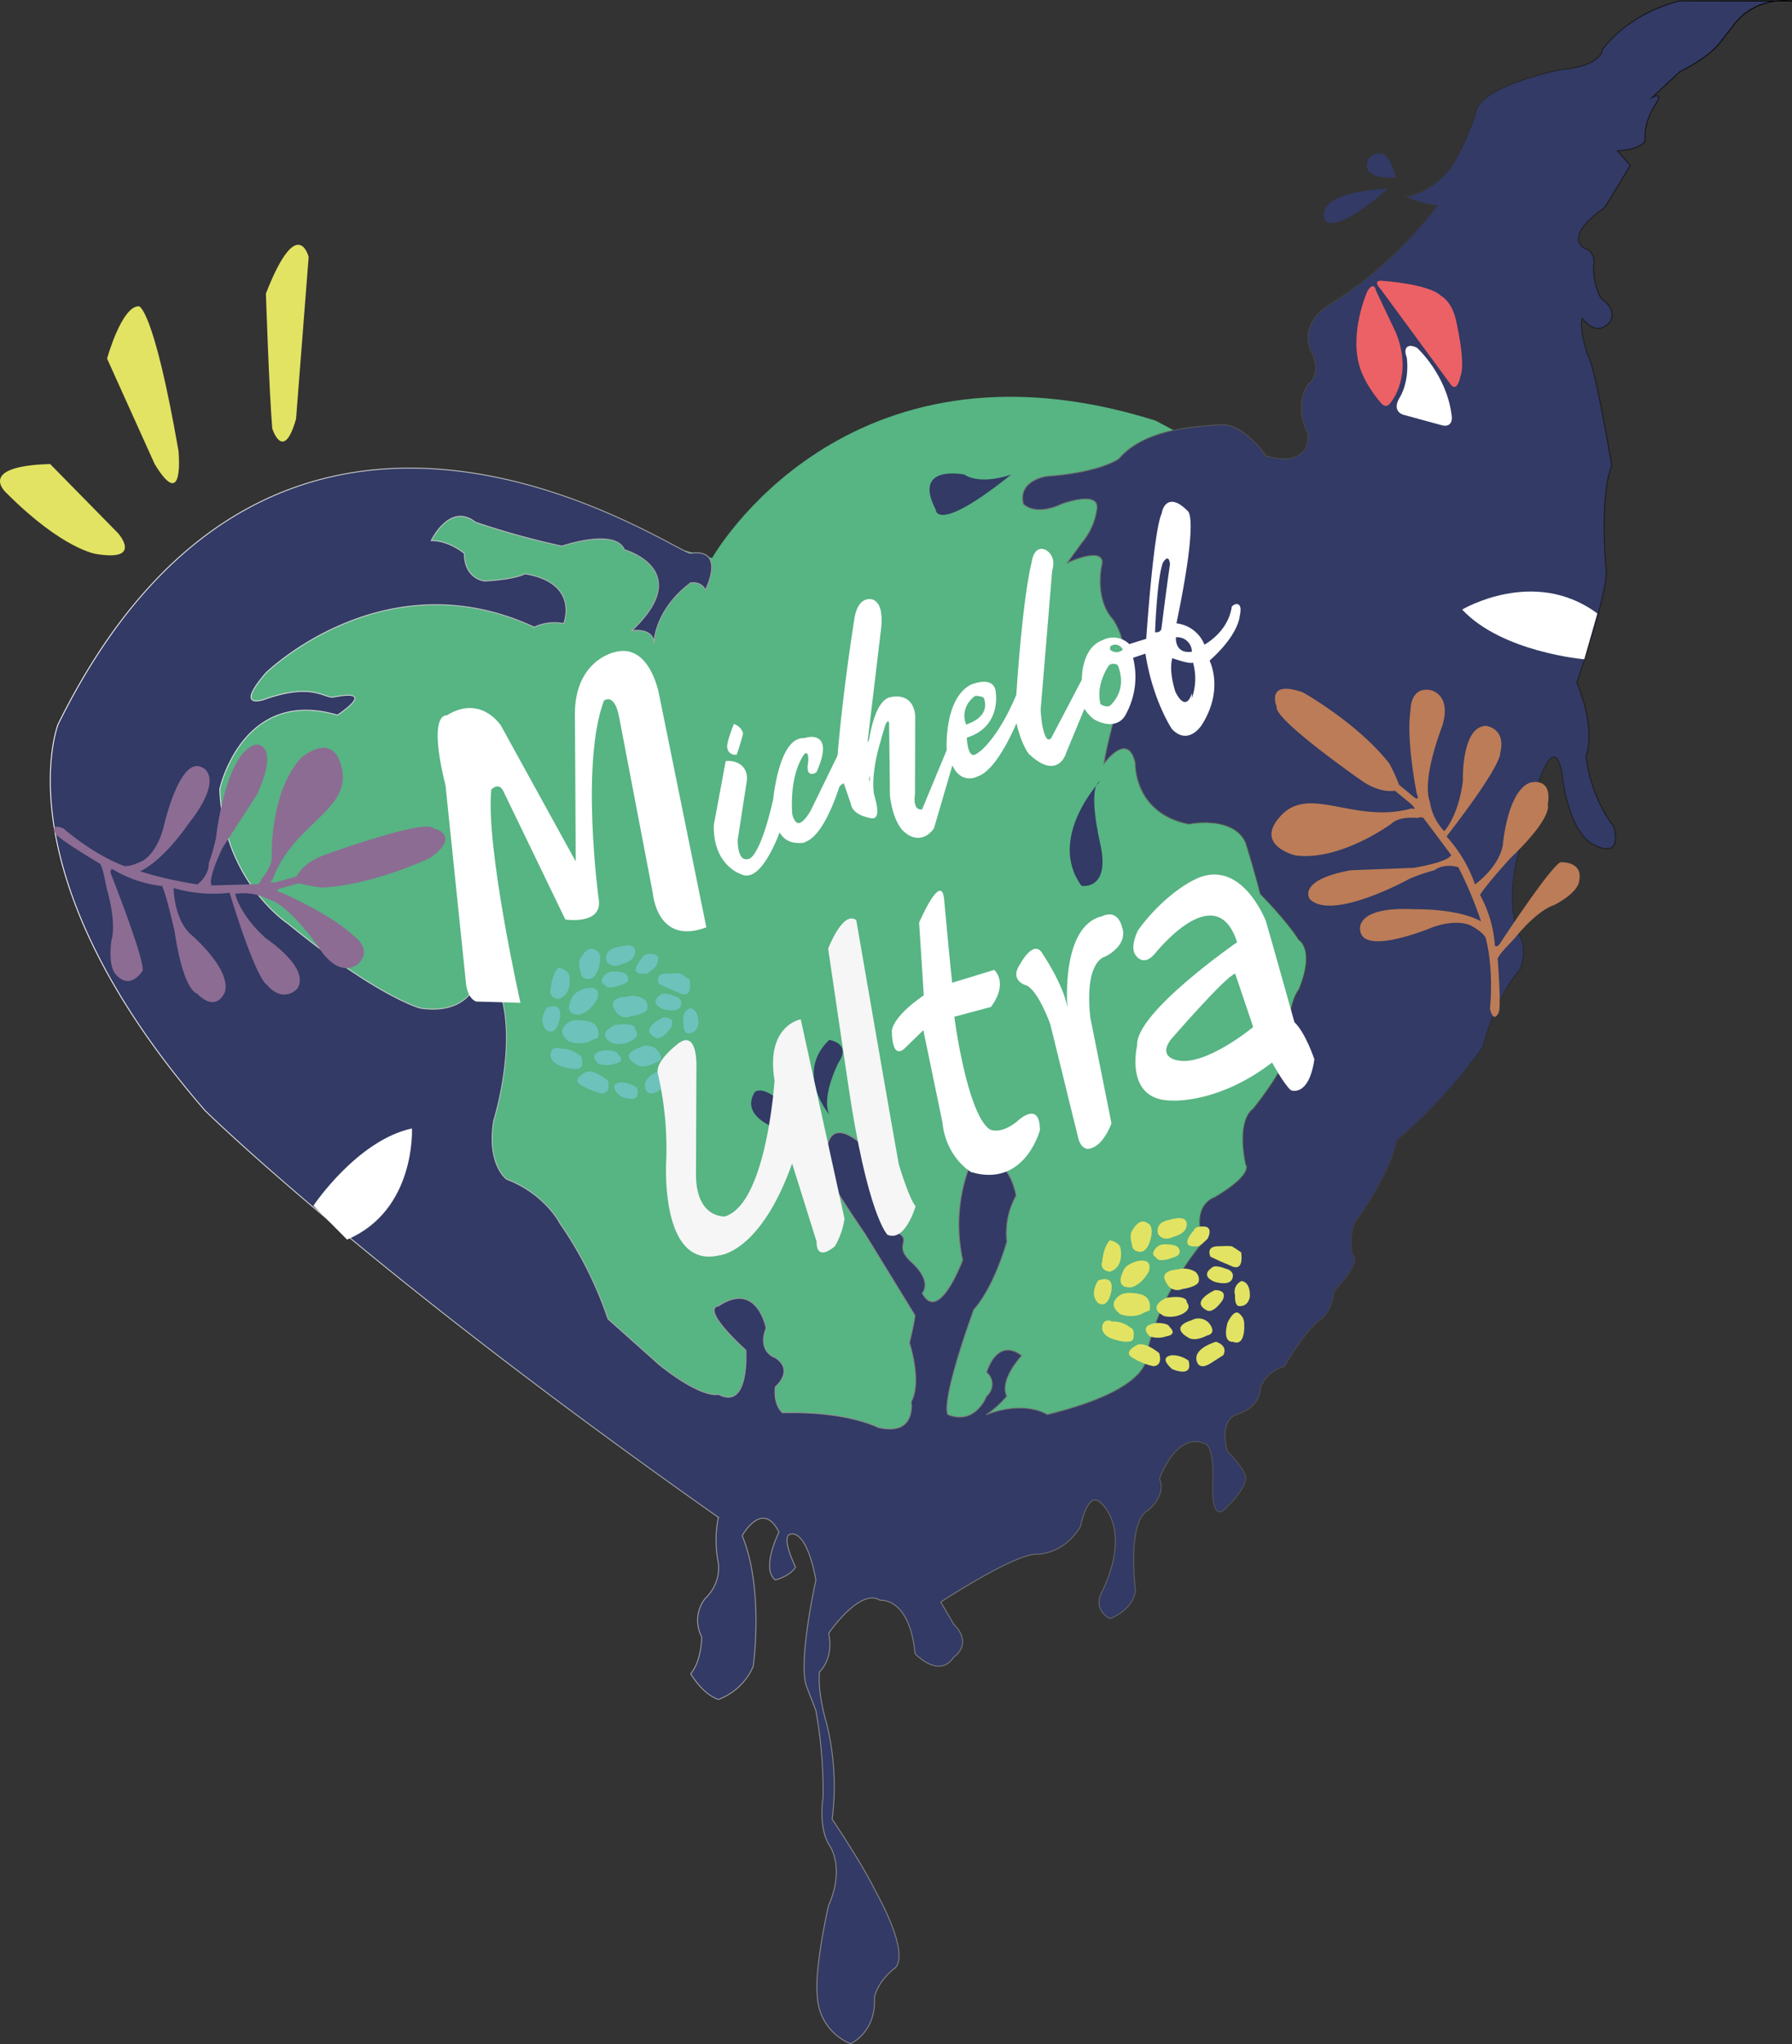 <svg id="Capa_2" data-name="Capa 2" xmlns="http://www.w3.org/2000/svg" xmlns:xlink="http://www.w3.org/1999/xlink" viewBox="0 0 497.21 566.9"><rect x="0" y="0" width="497.21" height="566.9" fill="#333333" stroke="none"/><defs><style>.cls-1{fill:#57b483;}.cls-2,.cls-3{fill:#323a65;}.cls-2,.cls-7,.cls-8,.cls-9{stroke-miterlimit:10;}.cls-2{stroke-width:0.25px;stroke:url(#Degradado_sin_nombre_2);}.cls-4,.cls-7,.cls-8{fill:#fff;}.cls-5{fill:#6dc2bb;}.cls-6{fill:#e2e363;}.cls-7,.cls-9{stroke:#fff;}.cls-8{stroke:#57b483;}.cls-9{fill:none;}.cls-10{fill:#f6f6f6;}.cls-11{fill:#bc7c57;}.cls-12{fill:#8c6c93;}.cls-13{fill:#ec6165;}</style><linearGradient id="Degradado_sin_nombre_2" x1="211.01" y1="283.2" x2="694.43" y2="283.2" gradientUnits="userSpaceOnUse"><stop offset="0" stop-color="#fff"/><stop offset="1"/></linearGradient></defs><path class="cls-1" d="M394.8,154.51s36.66-65.29,123.07-38.11l46.78,25.11,15.67,111L551.67,376.27l-30.7,2-32.46,17.07-78.76,16.17L340.35,363,250.81,259.35l-6.27-50.58,36.94-53.17,43.88-17.86,57.53,13.47Z" transform="translate(-197.22 0.25)"/><path class="cls-2" d="M663.29,0S650,2.74,641.86,13.45c0,0,0,4.6-11.73,5.62,0,0-23,4.59-23.47,12.24,0,0-4.59,13.27-8.67,16.84a19.45,19.45,0,0,1-10.72,6.12,29.17,29.17,0,0,0,8.67,2.55s-12.75,17.35-30.1,27.55c0,0-8.67,5.1-4.59,13.27,0,0,2.92,5.61-1.09,8.67,0,0-4.15,5.61,0,13.78,0,0,1.09,9.69-11.66,6.12,0,0-6.13-9.18-12.76-8.67s-20.92,1.07-28.06,9.46c0,0-5.1,3.8-19.9,4.82,0,0-8.16,1-6.63,7.65,0,0,3.06,3.58,10.71,0,0,0,10.72-4,9.7,1.59a18.15,18.15,0,0,1-4.08,9.13l-4.09,5.61s9.7-4.59,9.7,0c0,0-2.55,9.69,3.06,15.82,0,0,4.08,6.12,2,9.69,0,0-2.55,9.7-1,14.8,0,0-3.06,11.22-3.57,15.3,0,0,6.63-9.18,8.67,0,0,0-.51,13.78,14.8,16.84,0,0,12.24-2.55,15.81,5.1,0,0,2.55,8.17,4.09,14.29,0,0,7.14,7.14,10.71,12.75,0,0,4.59,2.55,0,13.78,0,0-3.57,4.08-2.55,15.3,0,0,0,5.11-10.21,17.86,0,0-4.59,2.55-2,15.31,0,0,2.55,2.55-8.67,9.18,0,0-6.63,2-3.06,12.25,0,0-12.25,13.77-15.82,31.63,0,0,2,9.18-27.55,16.33,0,0-6.12-4.09-16.84,0a29.88,29.88,0,0,0,5.62-5.11s-2.55-3.57,4.08-11.22c0,0-6.12-5.61-9.7,4.59a4.31,4.31,0,0,1,0,6.63s-3.06,8.17-10.71,5.11c0,0-2.55-2,7.14-29.09,0,0,5.11-5.1,9.19-18.87a21.44,21.44,0,0,1,2.55-12.76s-2.55-15.3-13.27-7.14a45.83,45.83,0,0,0-1.53,25s-6.63,17.86-11.22,9.18c0,0,3.06-3.06-3.06-8.67s3.06-6.12-7.66-9.7a57.11,57.11,0,0,1,3.06-16.32s-3.06-.51-8.67-6.12c0,0-11.73-11.74-10.2,6.63,0,0-1.53,0,10.71,17.86l13.78,22.44s0,1.54-1.53,7.66c0,0,3.57,10.71.51,16.32,0,0,1.53,9.7-9.19,7.15,0,0-8.67-4.59-26.53-4.08,0,0-2.55-2-2-7.15,0,0,5.48-4.59-.07-8.16,0,0-5-1.53-2.48-8.16,0,0-2.45-13.27-13.22-6.13,0,0-5.66,0,7.61,12.25,0,0,1.12,16.84-7.61,12.24,0,0-4.13,1.53-16.37-8.16l-14.29-12.76A105.19,105.19,0,0,0,352.58,339s-4.08-8.16-14.8-12.24c0,0-5.61-4.08-3.57-16.33,0,0,9.69-30.61-3.06-43.87,0,0-.51,15.3-17.35,12.75,0,0-11.73-3.06-36.73-23.47,0,0-17.86-11.73-18.88-37.24,0,0,6.12-28.34,32.65-20.55,0,0,11.53-7.47-1-5-2.55.51-5.61-4.09-18.88.51,0,0-9.18,3.57,0-7.15,0,0,32.66-32.14,74.49-12.75a13.35,13.35,0,0,1,8.17-1s4.59-11.23-10.72-13.78c0,0-2.55,1.53-11.22,2,0,0-5.61-.51-5.61-7.65,0,0-4.08-3.57-9.19-3.57,0,0,5.11-10.72,12.25-5.1a219.76,219.76,0,0,0,24,6.63s14.79-5.1,17.34,1c0,0,19.9,5.61,2.05,22.45,0,0,6.12-1,6.12,3.57,0,0,0-9.18,10.2-16.84,0,0,3.06-.51,4.08,2,0,0,5.95-11.63-4.08-10.2-3.57.51-113.77-77.55-175.51,47.45,0,0-16.32,41.33,40.82,107.14,0,0,44.48,43.88,142.39,112.76a32.23,32.23,0,0,0,0,12.75,11.52,11.52,0,0,1-3.62,9.7,9.82,9.82,0,0,0-1,10.71s0,6.63-3.06,10.2c0,0,3.16,5.62,7.7,7.15a17,17,0,0,0,9.65-9.19s3.06-21.43-3.06-36.22c0,0,5.61-10.21,10.2-1,0,0-5.1,10.2-1,13.26,0,0,4.08-1,5.61-3.57,0,0-4.59-9.18-1-9.18,0,0,4.08-1,6.64,12.75,0,0-5.11,23-2.56,29.6l2.56,6.63a128.35,128.35,0,0,1,2,24s-1.53,8.67,2,13.77c0,0,4.08,6.13-.51,16.33,0,0-4.08,17.86-3.06,25.51a14.79,14.79,0,0,0,9.18,12.76s7.14-3.07,6.63-12.76c0,0,.51-4.08,5.61-8.16,0,0,5.11-2.55-5.61-21.94,0,0-2.55-5.61-11.73-19.39a72.47,72.47,0,0,0-1.53-26.53s-2.55-8.16-2-14.29c0,0,4.08-3.57,2.55-10.71,0,0,8.67-12.76,14.28-9.18,0,0,8.17-1,9.7,14.79,0,0,6.63,7.14,10.71,1,0,0,5.61-3.57,0-9.18l-3.57-6.12s20.92-13.78,27-13.27c0,0,7.14,0,11.74-7.65,0,0,2-10.21,5.61-6.63,0,0,9.18,7.14,0,25.51,0,0-2,4.08,2.55,6.63,0,0,6.12-2,7.14-7.65,0,0-2.55-19.39,3.57-22.45,0,0,5.1-4.09,3.06-8.68,0,0,4.6-13.26,12.76-9.69,0,0,2.55.51,2,11.22,0,0-.51,11.74,4.08,6.13,0,0,4.59-4.09,5.1-7.66,0,0,.51-2-5.1-7.65,0,0-2.55-8.16,2.55-10.2,0,0,6.64-1.54,6.64-7.66,0,0,2-4.59,6.63-5.61,0,0,5.1-9.18,9.69-12.75,0,0,3.57-2.05,4.08-8.17,0,0,8.17-8.16,5.11-10.2A16.76,16.76,0,0,1,573,339s10.2-13.77,11.73-22.95a141.78,141.78,0,0,0,24-26s2.55-12.24,10.2-21.42c0,0,2.56-5.62-.51-10.21,0,0-4.08-9.18,1-25,0,0,8.17-36.73,11.23-18.88,0,0,1.53,16.84,9.69,19.9,0,0,7.15,3.57,4.59-5.61,0,0-6.12-7.14-7.65-19.39,0,0,3.06-6.63-2.55-20.41,0,0,8.67-25,8.16-31.12,0,0-2-19.9,1.53-29.08,0,0-4.59-27.55-6.63-30.61,0,0-2.55-7.14-1.53-10.21,0,0,3.06,4.6,6.63,2,0,0,4.6-3.06-1.53-7.65a19,19,0,0,1-2-8.67s1-4.08-2.55-5.1c0,0-6.12-3.07,5.61-11.23,0,0,4.09-6.63,7.15-11.73l-3.58-4.08s5.62,0,7.66-2.56a16.29,16.29,0,0,1,2.55-9.69c3.06-4.59-.51-2.55-.51-2.55l7.65-7.14s7.65-3.57,11.23-8.17l3.57-4.59h0s5.1-8,16.32-6.82Z" transform="translate(-197.22 0.25)"/><path class="cls-1" d="M474.61,176.85s.52,6.71,4.33,1.22a48.92,48.92,0,0,0,2.08-6.91s.34-6.3-4.33-1C476.69,170.15,474.06,174.53,474.61,176.85Z" transform="translate(-197.22 0.25)"/><path class="cls-3" d="M515.37,155.36s8-29.35,12.73-26.77c0,0,1.31.2,1.15,3,0,0-9.12,21.79-13.88,24.79Z" transform="translate(-197.22 0.25)"/><path class="cls-3" d="M477.78,131.35s-8.21,3.08-13,0c0,0-14.53-3-7.93,9.74C456.8,141.09,456.92,148.08,477.78,131.35Z" transform="translate(-197.22 0.25)"/><path class="cls-3" d="M582.31,52.08s-19.82.45-17.62,8.37C564.69,60.45,566,66.18,582.31,52.08Z" transform="translate(-197.22 0.25)"/><path class="cls-3" d="M584.51,49s-10.57.88-7.49-5.28C577,43.72,581.86,38,584.51,49Z" transform="translate(-197.22 0.25)"/><path class="cls-3" d="M422.67,315.42s-21.8-3.08-16.07-12.77C406.6,302.65,410.12,298.25,422.67,315.42Z" transform="translate(-197.22 0.25)"/><path class="cls-3" d="M427.3,308.79s-9.69-11.42,0-20.67c0,0,6.16.88,2.64,6.17C429.94,294.29,425,303.69,427.3,308.79Z" transform="translate(-197.22 0.25)"/><path class="cls-3" d="M502.45,216.34s-14.82,15.85-5.14,29.07c0,0,8.15,1.39,5.14-11.89C502.45,233.52,498.78,218.1,502.45,216.34Z" transform="translate(-197.22 0.25)"/><path class="cls-4" d="M636.8,182.58s-22.84-1.94-33.89-13.79c0,0,20-11.94,37.51,1.08Z" transform="translate(-197.22 0.25)"/><path class="cls-5" d="M355.73,276.86s-2.42,4.41,2.21,4.25c0,0,2.63-.26,4.95-4.25,0,0,1.68-4.09-3.27-3C359.62,273.89,356.36,274.61,355.73,276.86Z" transform="translate(-197.22 0.25)"/><path class="cls-5" d="M352.15,268.06s2.53.41,3,2.15c0,0,1.16,5.32-3,6.55,0,0-3-.19-2.1-3.06C350.05,273.7,350.37,269.8,352.15,268.06Z" transform="translate(-197.22 0.25)"/><path class="cls-5" d="M348.89,279.22s4.49-2.05,3.67,2.86c0,0-.72,5.12-3.67,3.38C348.89,285.46,346.26,283.31,348.89,279.22Z" transform="translate(-197.22 0.25)"/><path class="cls-5" d="M355.25,283.1s-4.47,2.34-.15,5.47a8.35,8.35,0,0,0,5.68,0,14.39,14.39,0,0,1,2.38-1.06s.88-3.48-2.27-4.41C360.89,283.1,357.29,282.08,355.25,283.1Z" transform="translate(-197.22 0.25)"/><path class="cls-5" d="M358.25,265.5s2-4,4.32-2.22c0,0,1.37.28,1.16,2.94,0,0-.41,4.3-2.73,5,0,0-2.55.41-2.75-2C358.25,269.19,357.5,266.67,358.25,265.5Z" transform="translate(-197.22 0.25)"/><path class="cls-5" d="M364.25,271.26a3.33,3.33,0,0,1,3.58-2.07s2.63-.09,3.37,1c0,0,1.37,1.94-1.58,2.65,0,0-3.89,1.61-4.63,0C365,272.87,363.76,272.11,364.25,271.26Z" transform="translate(-197.22 0.25)"/><path class="cls-5" d="M352.66,290.58a7.5,7.5,0,0,1,5.26,1.76s1.18,0,.76,2.94c0,0-.14,2.05-6.12,0,0,0-3.38-1.12-2.37-4A1.67,1.67,0,0,1,352.66,290.58Z" transform="translate(-197.22 0.25)"/><path class="cls-5" d="M367.2,262.81a2.72,2.72,0,0,0-1.68,3.41s1.05,2.45,4.42.81c0,0,3.15-.71,3.47-2.86,0,0,.73-2.45-2.42-2.25A16.77,16.77,0,0,0,367.2,262.81Z" transform="translate(-197.22 0.25)"/><path class="cls-5" d="M371,276.15s-5.48.1-3.16,3.68a3.33,3.33,0,0,0,4.42,1.74s3.89-.51,4.52-1.94a2.77,2.77,0,0,0-.94-2.87A6.22,6.22,0,0,0,371,276.15Z" transform="translate(-197.22 0.25)"/><path class="cls-5" d="M367.83,284s-5.78,2.46-.58,5.08a7.56,7.56,0,0,0,4.81-.52s3.08-1.27,1.42-3.32C373.48,285.25,373.93,283.07,367.83,284Z" transform="translate(-197.22 0.25)"/><path class="cls-5" d="M365.08,291s-5.11.41-1.92,3.69a6.93,6.93,0,0,0,4.67,0s3.26-.35.84-2.63C368.67,292,368.54,291,365.08,291Z" transform="translate(-197.22 0.25)"/><path class="cls-5" d="M374.78,290.25s-6.35,1.66-.81,4.83c0,0,1.54,1.23,5.12-.62,0,0,3.05-.41.53-3.48A3.93,3.93,0,0,0,374.78,290.25Z" transform="translate(-197.22 0.25)"/><path class="cls-5" d="M360.05,296.92s-4.94,2.15-1.28,3.89a17.68,17.68,0,0,0,5.37,2.15s2.76.2,1.7-3.58C365.84,299.38,362.57,296.51,360.05,296.92Z" transform="translate(-197.22 0.25)"/><path class="cls-5" d="M369.57,299.92s-4.33.17-.14,3.86c0,0,5.95,2.66,4.54-2.36A7.79,7.79,0,0,0,369.57,299.92Z" transform="translate(-197.22 0.25)"/><path class="cls-5" d="M383.61,299.92s1.6-2.48-2-3.73c0,0-6,1.65-5.45,5,0,0,.32,3.26,3.89,1Z" transform="translate(-197.22 0.25)"/><path class="cls-5" d="M375.41,265.4s-4.87,5.14,1.46,4.31a14.15,14.15,0,0,0,2.43-2.11s1.68-3.22-1.05-3.32C378.25,264.28,375.72,264,375.41,265.4Z" transform="translate(-197.22 0.25)"/><path class="cls-5" d="M382.35,269.71c.54,0,3.37-.21,3.79.09,0,0,1.47.91,2.42,1.58,0,0,1.12,5.88-3.1,3.64-.58-.31-1.83-.65-5.41-2.42C380.05,272.6,378.56,269.62,382.35,269.71Z" transform="translate(-197.22 0.25)"/><path class="cls-5" d="M380.62,275.53s-3.74,2.15.47,4c0,0,3.89,1.31,4.94-.62,0,0,1.23-2.27-1.8-3C384.23,275.93,381.56,274.77,380.62,275.53Z" transform="translate(-197.22 0.25)"/><path class="cls-5" d="M388.69,279.32a3.21,3.21,0,0,0-1.81,3.89s-.21,2.42.84,3.05c0,0,2.63.64,3.26-2.49C391,283.77,391.36,279.74,388.69,279.32Z" transform="translate(-197.22 0.25)"/><path class="cls-5" d="M381.3,281.87s-7.16,3.18-2.21,5.64c0,0,1.58,1.11,4.31-2.82C383.4,284.69,385.09,281.86,381.3,281.87Z" transform="translate(-197.22 0.25)"/><path class="cls-5" d="M384.77,291s1.9-4.32,3.47-2.41A3.22,3.22,0,0,1,389.4,291s.6,6.74-3.12,5.21C386.28,296.19,383.3,296.72,384.77,291Z" transform="translate(-197.22 0.25)"/><path class="cls-6" d="M508.75,352.5s-2.42,4.41,2.21,4.25c0,0,2.63-.26,4.95-4.25,0,0,1.68-4.09-3.27-3C512.64,349.53,509.38,350.25,508.75,352.5Z" transform="translate(-197.22 0.25)"/><path class="cls-6" d="M505.17,343.7s2.53.41,2.95,2.15c0,0,1.16,5.32-2.95,6.55,0,0-3.05-.19-2.1-3.06C503.07,349.34,503.38,345.44,505.17,343.7Z" transform="translate(-197.22 0.25)"/><path class="cls-6" d="M501.91,354.85s4.49-2,3.67,2.87c0,0-.72,5.12-3.67,3.38C501.91,361.1,499.28,359,501.91,354.85Z" transform="translate(-197.22 0.25)"/><path class="cls-6" d="M508.27,358.74s-4.47,2.34-.15,5.47a8.35,8.35,0,0,0,5.68,0,15.29,15.29,0,0,1,2.38-1.07s.88-3.48-2.27-4.4C513.91,358.74,510.31,357.72,508.27,358.74Z" transform="translate(-197.22 0.25)"/><path class="cls-6" d="M511.27,341.14s2-4,4.32-2.22c0,0,1.37.28,1.16,2.94,0,0-.41,4.3-2.73,5,0,0-2.55.41-2.75-2C511.27,344.83,510.52,342.31,511.27,341.14Z" transform="translate(-197.22 0.25)"/><path class="cls-6" d="M517.27,346.9a3.33,3.33,0,0,1,3.58-2.07s2.63-.09,3.37,1c0,0,1.37,1.93-1.58,2.65,0,0-3.89,1.61-4.63,0C518,348.51,516.78,347.74,517.27,346.9Z" transform="translate(-197.22 0.25)"/><path class="cls-6" d="M505.68,366.21a7.54,7.54,0,0,1,5.26,1.77s1.18,0,.76,2.94c0,0-.14,2.05-6.12,0,0,0-3.38-1.12-2.37-4A1.68,1.68,0,0,1,505.68,366.21Z" transform="translate(-197.22 0.25)"/><path class="cls-6" d="M520.22,338.45a2.72,2.72,0,0,0-1.68,3.41s1.05,2.44,4.42.81c0,0,3.15-.71,3.47-2.86,0,0,.73-2.45-2.42-2.25A16.65,16.65,0,0,0,520.22,338.45Z" transform="translate(-197.22 0.25)"/><path class="cls-6" d="M524,351.78s-5.48.11-3.16,3.69a3.33,3.33,0,0,0,4.42,1.74s3.89-.51,4.52-1.95a2.75,2.75,0,0,0-.94-2.86A6.24,6.24,0,0,0,524,351.78Z" transform="translate(-197.22 0.25)"/><path class="cls-6" d="M520.85,359.65s-5.78,2.46-.58,5.08a7.56,7.56,0,0,0,4.81-.52s3.08-1.27,1.42-3.32C526.5,360.89,527,358.71,520.85,359.65Z" transform="translate(-197.22 0.25)"/><path class="cls-6" d="M518.1,366.62s-5.11.41-1.92,3.69a6.93,6.93,0,0,0,4.67,0s3.26-.35.84-2.63C521.69,367.68,521.56,366.62,518.1,366.62Z" transform="translate(-197.22 0.25)"/><path class="cls-6" d="M527.8,365.89s-6.35,1.65-.81,4.83c0,0,1.54,1.22,5.12-.62,0,0,3-.41.53-3.48A3.92,3.92,0,0,0,527.8,365.89Z" transform="translate(-197.22 0.25)"/><path class="cls-6" d="M513.07,372.56s-4.94,2.15-1.28,3.89a18,18,0,0,0,5.37,2.15s2.76.2,1.7-3.59C518.86,375,515.59,372.15,513.07,372.56Z" transform="translate(-197.22 0.25)"/><path class="cls-6" d="M522.59,375.56s-4.33.17-.14,3.85c0,0,5.94,2.67,4.54-2.35A7.79,7.79,0,0,0,522.59,375.56Z" transform="translate(-197.22 0.25)"/><path class="cls-6" d="M536.63,375.56s1.6-2.48-2-3.73c0,0-6,1.65-5.45,5,0,0,.32,3.26,3.89,1Z" transform="translate(-197.22 0.25)"/><path class="cls-6" d="M528.43,341s-4.87,5.14,1.46,4.31a14.15,14.15,0,0,0,2.43-2.11s1.68-3.22-1.05-3.33C531.27,339.91,528.74,339.61,528.43,341Z" transform="translate(-197.22 0.25)"/><path class="cls-6" d="M535.37,345.35c.54,0,3.37-.22,3.79.09,0,0,1.47.91,2.42,1.58,0,0,1.12,5.88-3.1,3.64-.58-.31-1.83-.65-5.41-2.42C533.07,348.24,531.58,345.26,535.37,345.35Z" transform="translate(-197.22 0.25)"/><path class="cls-6" d="M533.64,351.17s-3.74,2.15.47,4c0,0,3.89,1.31,4.94-.62,0,0,1.23-2.27-1.8-3C537.25,351.57,534.58,350.41,533.64,351.17Z" transform="translate(-197.22 0.25)"/><path class="cls-6" d="M541.71,355a3.21,3.21,0,0,0-1.81,3.89s-.21,2.42.84,3c0,0,2.63.64,3.26-2.49C544,359.41,544.38,355.38,541.71,355Z" transform="translate(-197.22 0.25)"/><path class="cls-6" d="M534.32,357.51s-7.16,3.18-2.21,5.63c0,0,1.58,1.12,4.31-2.81C536.42,360.33,538.11,357.5,534.32,357.51Z" transform="translate(-197.22 0.25)"/><path class="cls-6" d="M537.79,366.62s1.9-4.32,3.47-2.41a3.22,3.22,0,0,1,1.16,2.41s.6,6.73-3.12,5.21C539.3,371.83,536.32,372.35,537.79,366.62Z" transform="translate(-197.22 0.25)"/><path class="cls-4" d="M326.5,272.3s.27,4.25,2.85,5.19l12.27.35s-9.73-43.35-8.08-59.15c0,0,1.95-2.09,3.24.25l17.3,35.8s10.56,1.63,9.24-5.77c0,0-5.1-37.45,1.48-54.94,0,0,2.89-2.27,4.18,4.46l9.38,49s1.14,14.59,14.84,9.41l-13.1-64.5s-2.48-14.53-12.36-11.8c0,0-11.51,2.28-11,18.24,0,0,.15,23.53.22,39.79L336.23,201s-5.56-8.78-15.07-2.86c0,0-5.42-1.08-.32,19.46Z" transform="translate(-197.22 0.25)"/><path class="cls-7" d="M399,211.26s5-.36,5,4.54l-2.58,16.7s-.35,7,3.61,5.91c0,0,3.27.46,7.23-17,0,0,1.62-17.11,8.21-16.46,0,0,8-3,2.9,8.58,0,0-2,1.5-1.5-1.83,0,0,.8-4.51-1.66-3.4,0,0-4.51,5-3.67,17.29,0,0,1.41,7,6-.7l7.56-15.49s1.2-15.87,4.62-37.61c0,0,.48-5.27,3.59-5.4,0,0,4-.73,2.8,8.3l-3.65,30.58s.57,2.7,1.47-.72c0,0,1.51-10.54,5.62-11,0,0,5.58-1.52,6.1,4.7L450.59,220s-1,5.24,2.81,4.7l7-16.85s-.87-13.74,6.28-17.72c0,0,6.32-2.8,6.34,1.95,0,0,1.51,9.14-8.05,11.85,0,0,0,8,3.88,5,0,0,5.25-3.11,10.85-16.37,0,0,1.6-26.1,4.3-37,0,0,.44-3.78,2.84-3,0,0,3.11,1.1,1.82,5.4l-3.2,38.6s.45,11.29,3.8,8.23l8.63-16.44s-.27-8.52,5.4-10.59a5.87,5.87,0,0,1,7.11,1.17l5.33-1.65s2-30.24,4.3-35c0,0,.74-6.12,6.34-.51,0,0,3,1.08-3.34,31.3a9,9,0,0,1,8.11,6.17s7.13-3.44,8.33-11.06c0,0,2.16-1.91,1.22,2.41,0,0-.27,5.07-8.48,12.23,0,0,4.35,7.82-2,17.75,0,0-3.39,5.38-7.46,1,0,0-5.4-8.06-7.31-21.23L511,181.84A21.12,21.12,0,0,1,508.93,198s-2,4-7.89.81a10.66,10.66,0,0,1-3-3.66l-5.51,13.3s-1.95,7.22-9.54-.05c0,0-2.3-2.94-3.58-9.79,0,0-5.53,14.28-11.19,16,0,0-4.61,2.6-6.82-4.16l-5.5,18.8s-3,4.64-7.39.86c0,0-2.82-1.87-3.86-9.62l-.24-20.2s-.51-2.72-2,.29l-4.63,15.31s4.18,10.55,1.42,10.29c0,0-5-.61-5.4-3.6l-3-8.72s-5.17,20.4-12.38,19.12a4.93,4.93,0,0,1-4.87-3.86s-5.22,15.36-10.47,12.6c0,0-7.53-2.21-7.31-13.13Z" transform="translate(-197.22 0.25)"/><path class="cls-3" d="M517.7,175.08s.5-14.65,2.14-19.22c0,0,1.66-3,2,.34,0,0-1.08,7.46-2.35,17.71C519.46,173.91,519.51,175.26,517.7,175.08Z" transform="translate(-197.22 0.25)"/><path class="cls-3" d="M523.49,176.47s-.44,4.72,4.44,4A4.08,4.08,0,0,0,523.49,176.47Z" transform="translate(-197.22 0.25)"/><path class="cls-3" d="M522.49,182.27s5.14,1.83,5.74,1.18a16.36,16.36,0,0,1-2.53,14.12S520.9,188.05,522.49,182.27Z" transform="translate(-197.22 0.25)"/><path class="cls-8" d="M505.51,179.45a1.73,1.73,0,0,1,2.57.33A2,2,0,0,1,505.51,179.45Z" transform="translate(-197.22 0.25)"/><path class="cls-1" d="M506.45,182.23s-6.61,6.91-3.25,14.74C503.2,197,511.94,192.41,506.45,182.23Z" transform="translate(-197.22 0.25)"/><path class="cls-1" d="M465.3,200.69s-2.61-5.32,4.05-9C469.35,191.65,473.94,197.66,465.3,200.69Z" transform="translate(-197.22 0.25)"/><path class="cls-8" d="M400.52,199.94s-2.42,5.94-2,7.24a2.65,2.65,0,0,0,3.53,2.22s1.73-5.22,1.85-6.38A4.3,4.3,0,0,0,400.52,199.94Z" transform="translate(-197.22 0.25)"/><path class="cls-4" d="M427,221.85s4.34-6.5,5-4.62l-1.18-3.42Z" transform="translate(-197.22 0.25)"/><path class="cls-9" d="M441.17,204.74s-2.83,8.78-2,14.92-4.3-5.85-4.3-5.85l6.33-9.8Z" transform="translate(-197.22 0.25)"/><path class="cls-4" d="M466.43,192.78s4.2-.52,4.14,1.32l-.72-4.18Z" transform="translate(-197.22 0.25)"/><path class="cls-4" d="M501.22,194.1s3,2.6,4.29,1.07l-2.15,3.06Z" transform="translate(-197.22 0.25)"/><path class="cls-4" d="M504.83,184.35a2,2,0,0,1,2.69,0c1.63,1.17-.72-2.8-.72-2.8Z" transform="translate(-197.22 0.25)"/><path class="cls-4" d="M523.37,191.65s2.71,6,4.56.36v7.05l-4.56-.83Z" transform="translate(-197.22 0.25)"/><path class="cls-4" d="M505.51,178.49a3.48,3.48,0,0,0-.26,2l-2.13-.42Z" transform="translate(-197.22 0.25)"/><path class="cls-6" d="M282.86,71S279.77,58.69,271,81.15c0,0,.88,26.86,1.76,37.43,0,0,3.08,9.69,6.6-2.64Z" transform="translate(-197.22 0.25)"/><path class="cls-6" d="M226.93,99.2s4-14.53,8.81-14.53c0,0,4,0,11,40.08,0,0,1.76,17.49-6.61,3.68Z" transform="translate(-197.22 0.25)"/><path class="cls-6" d="M199.19,136.64s-9.14-7.61,11.94-8.21L230,147.64s7.05,7.93-6.16,5.73C223.85,153.37,214.6,152.05,199.19,136.64Z" transform="translate(-197.22 0.25)"/><path class="cls-10" d="M379.73,297.39a91.65,91.65,0,0,1,2.35,23.89s-2,30.37,14.55,26.62c0,0,11.44-.48,20.37-25.5l6.8,21.69s-.43,5.76,5.06,1.27a21.1,21.1,0,0,0,2.68-7.66l-12.15-55.28s-9.79,1.67-7.26,16.92c0,0-2.18,34.26-13.8,37.74,0,0-8,.56-8-11.67l.11-29.69s.47-10.3-4.8-6.77C385.63,289,379,293.74,379.73,297.39Z" transform="translate(-197.22 0.25)"/><path class="cls-10" d="M427,262.83s4.07-10.74,7.8-7.91c0,0,11.26,65.12,11.8,67.71,0,0,2.92,9.74,4.66,11.62,0,0-2.86,10-7.8,7.92,0,0-5.59-5.28-11-42.31Z" transform="translate(-197.22 0.25)"/><path class="cls-4" d="M453.53,275.76l-1.29-20.17s6.17-14.41,6.94-6.41c0,0,2.09,23.14,2.43,24.42l-.34-1.28,11.8-3.61s4.12,3.46-.9,10.27L462,281.71s3.42,26.44,9.7,31.14c0,0,2.71,1.84,7.65-2.05,0,0,6.41-6.33,6.4,2.39,0,0-4.21,16-19.07,11.6,0,0-7-3.93-8-13.93l-5.27-25.43-5,4.86s-3.52,4.09-3.74-4.4C444.62,285.89,444.29,282.11,453.53,275.76Z" transform="translate(-197.22 0.25)"/><path class="cls-4" d="M481.66,272.91s-4.43-1.4-1.42-5.77c0,0,3.55-6.77,6-3.29,0,0,6,8.73,7.14,15.25,0,0-1.93-22.65,9.66-25.27,0,0,4.18-2.39,5.55,3.17,0,0,2,4.37-4.62,8,0,0-5.94.74-4.24,16.87l5.88,29.39s-2.4,6.94-6.67,7.08c0,0-1.81,0-2.55-3l-7.78-31.65S485,273.67,481.66,272.91Z" transform="translate(-197.22 0.25)"/><path class="cls-4" d="M517.54,264.36s17-21.73,22.93-3.32c0,0-28.3,19.52-27.74,28.62,0,0-3.74,15.41,9.74,15.28,0,0,12.79.92,27.7-10.54,0,0,3.3,6.06,5.22,7.68,0,0,4.94,2.11,6.52-8.57,0,0-2.44-7.36-5.54-10.31,0,0-7.2-25.71-7.91-28,0,0-7.05-18.54-20.36-11.24,0,0-8,3.91-15.11,13.74,0,0-2.25,4.3-.85,6.7C512.14,264.36,514.14,268.12,517.54,264.36Z" transform="translate(-197.22 0.25)"/><path class="cls-1" d="M539.93,269.74l5,14.81s-13.25,11-21.05,9.23c0,0-5.37-.74-1.91-5.63C522,288.15,537,270.73,539.93,269.74Z" transform="translate(-197.22 0.25)"/><path class="cls-4" d="M284.18,334.1s12.1-18.13,27.34-21.42c0,0,1.16,22.68-18,30.82Z" transform="translate(-197.22 0.25)"/><path class="cls-11" d="M610.62,279.46s1.2-10.26-1.17-19.6c0,0-.53-1.56-4.22-3.48,0,0-3.51-1.94-10.45.48,0,0-19.44,8.2-20.16.86,0,0-1.72-6.72,15.19-5.83,0,0,11.76-.28,18.33,3.35a107.09,107.09,0,0,0-6.29-15s-3.72-1.29-6.62.83a51.34,51.34,0,0,0-6.89,2.36s-21.48,11.9-27.71,5.65c0,0-3.79-5.21,11.36-8l17.54-.68s9.48-1.52,10.33-3.55c0,0-5.56-7.47-7.54-10.06,0,0-.35-.77-1.81-.2,0,0-4.9-.66-7.24,1.59,0,0-14.23,10.48-26.66,8.77,0,0-11.41-2.73-4.24-10.73q.2-.22.42-.45c8-8.35,20.46,2.57,36.12-1.85,0,0,1.84.77-.16-1.2L584.22,219s-3.91,1-9.44-2.94c0,0-24.2-16.86-23.33-20.32,0,0-3.25-7.66,7.25-4,0,0,15.14,8.44,24,19.73a48.48,48.48,0,0,1,2.71,5.92l4.22,3.48s1.65,1.19.69-1c0,0-3-14.73-1.73-23.13,0,0-.19-6.58,5.46-5.63,0,0,6.09,1,3.33,10,0,0-5.81,14.67-3.42,21a14.73,14.73,0,0,0,4,8.13s4-4.26,5.16-14.07c0,0-.48-15,6.43-15.12,0,0,5.65.63,3.91,7.55,0,0,.91,2.71-14.89,23.11A38.43,38.43,0,0,1,606.48,245s6.72-4.76,7.73-11c0,0,1.22-14.91,7.58-17.23,0,0,6.24-1.78,4.87,6.1,0,0,1.71,3.33-10.51,15,0,0-6.83,7.52-8.27,10.06A34.19,34.19,0,0,1,612,262s.63.84,1.75-1.13c0,0,13.55-20.68,16.44-22,0,0,6.48-.46,5.15,5.36,0,0-.12,3-7.05,6.57,0,0-4.14,1-10.64,8.93-1.18,1.43-5.4,5.36-4.85,6.29,0,0,1,13,.25,14.51C613.06,280.5,611.64,283.84,610.62,279.46Z" transform="translate(-197.22 0.25)"/><path class="cls-12" d="M214.88,229.52s7.7,6.9,16.7,10.35c0,0,1.58.46,5.27-1.45,0,0,3.61-1.75,5.63-8.81,0,0,4.5-20.62,10.91-17,0,0,6.49,2.46-4,15.76,0,0-6.55,9.78-13.31,13A107.07,107.07,0,0,0,252,245s3.2-2.3,3.14-5.88a51.06,51.06,0,0,0,2-7s2.66-24.41,11.36-25.9c0,0,6.44-.1,0,13.9L259,234.79s-4.23,8.63-3.06,10.5c0,0,9.31-.24,12.57-.37,0,0,.84.16,1.21-1.36,0,0,3.36-3.62,2.88-6.84,0,0-.37-17.66,8.2-26.83,0,0,8.8-7.75,11.21,2.71,0,.2.08.4.13.61,2.19,11.36-13.9,15.24-19.32,30.58,0,0-1.69,1.06,1.08.56l5.64-1.56s1.48-3.75,7.85-6c0,0,27.72-10.06,30.05-7.35,0,0,8.14,1.75-.91,8.23,0,0-15.62,7.5-29.94,8.22a47.8,47.8,0,0,1-6.4-1.2l-5.28,1.45s-1.93.65.46,1.16c0,0,13.78,6,19.89,11.91,0,0,5.49,3.64,1.46,7.71,0,0-4.33,4.41-10.07-3,0,0-8.64-13.2-15.17-14.88a14.71,14.71,0,0,0-9-1.4s1.17,5.72,8.53,12.33c0,0,12.55,8.26,8.65,14,0,0-3.78,4.25-8.43-1.16,0,0-2.74-.82-10.3-25.49A38.42,38.42,0,0,1,245.4,246s0,8.23,4.53,12.66c0,0,11.47,9.59,9.7,16.12,0,0-2.14,6.13-7.79.47,0,0-3.7-.53-6.18-17.22,0,0-2.21-9.93-3.45-12.57a33.94,33.94,0,0,1-13.82-4.7s-1,0-.09,2.08c0,0,9.08,23,8.49,26.12,0,0-3.36,5.55-7.35,1.11,0,0-2.34-1.8-1.3-9.55,0,0,1.55-4-1.16-13.84-.5-1.79-1.27-7.5-2.35-7.59,0,0-11.21-6.7-12-8.16C212.62,230.91,210.72,227.83,214.88,229.52Z" transform="translate(-197.22 0.25)"/><path class="cls-13" d="M602.43,104.09s-.85,4.81-2.77,2.18L580.31,79.94s-2.7-2.69.66-2.3c0,0,12.72.84,16.13,4.19,0,0,3,1.5,4.13,6.88C601.23,88.71,604,100.48,602.43,104.09Z" transform="translate(-197.22 0.25)"/><path class="cls-7" d="M599.45,114.66s.83,3.39-2.14,2.51l-10.4-2.84s-3.09-.57-.86-4.15c0,0,2.82-4.26,2-11.37,0,0-1.67-3.88,2-2.25C590.05,96.56,598,103.79,599.45,114.66Z" transform="translate(-197.22 0.25)"/><path class="cls-13" d="M583.22,111.18s6.17-7.3,1.3-19.19L579,80.33s-.45-2.83-2.36.11c0,0-5.18,11.53-2.11,21.2,0,0,1.21,4.48,5.87,9.88C580.42,111.52,581.81,113.5,583.22,111.18Z" transform="translate(-197.22 0.25)"/></svg>